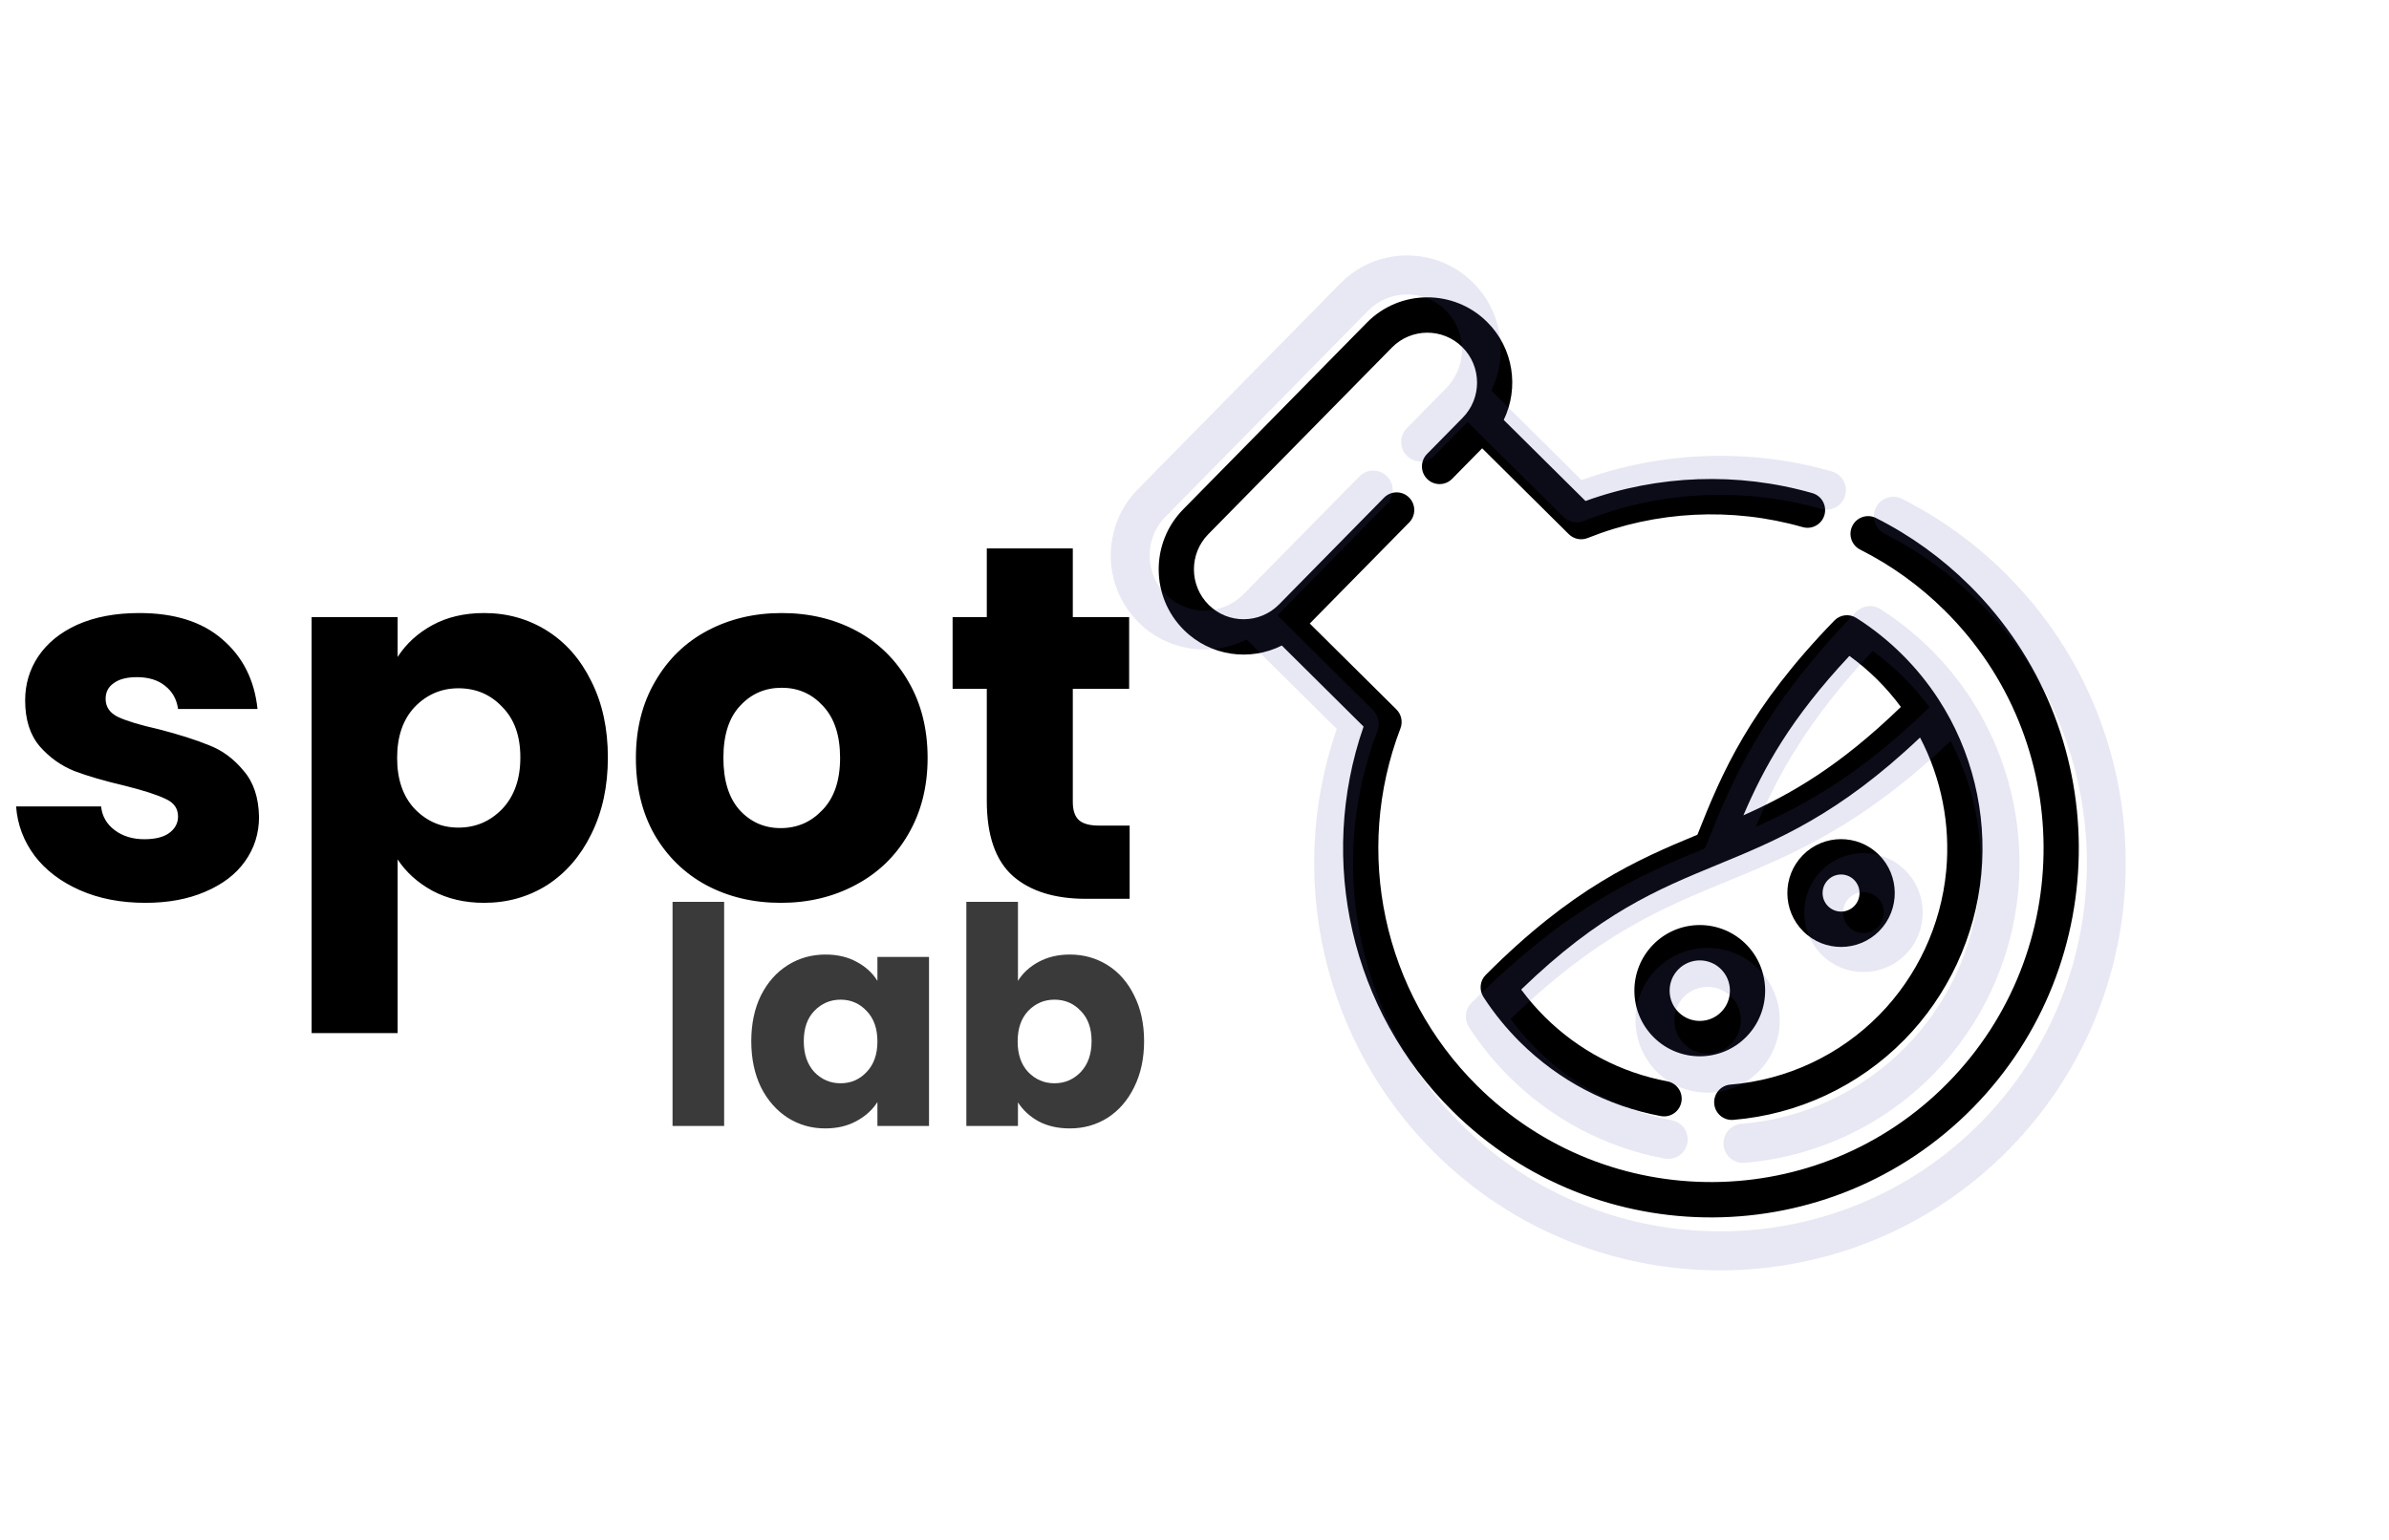 <svg width="228" height="147" viewBox="0 0 228 147" fill="none" xmlns="http://www.w3.org/2000/svg">
<path d="M13.872 86.188C11.536 86.188 9.456 85.787 7.632 84.983C5.808 84.18 4.368 83.088 3.312 81.706C2.256 80.292 1.664 78.718 1.536 76.983H9.648C9.744 77.914 10.176 78.67 10.944 79.248C11.712 79.826 12.656 80.115 13.776 80.115C14.8 80.115 15.584 79.923 16.128 79.537C16.704 79.119 16.992 78.589 16.992 77.947C16.992 77.175 16.592 76.613 15.792 76.26C14.992 75.874 13.696 75.456 11.904 75.007C9.984 74.557 8.384 74.091 7.104 73.609C5.824 73.095 4.72 72.308 3.792 71.247C2.864 70.155 2.4 68.693 2.4 66.861C2.4 65.319 2.816 63.921 3.648 62.668C4.512 61.383 5.76 60.371 7.392 59.632C9.056 58.893 11.024 58.523 13.296 58.523C16.656 58.523 19.296 59.359 21.216 61.03C23.168 62.7 24.288 64.917 24.576 67.681H16.992C16.864 66.749 16.448 66.01 15.744 65.464C15.072 64.917 14.176 64.644 13.056 64.644C12.096 64.644 11.36 64.837 10.848 65.223C10.336 65.576 10.08 66.074 10.08 66.717C10.08 67.488 10.48 68.066 11.28 68.452C12.112 68.838 13.392 69.223 15.12 69.609C17.104 70.123 18.72 70.637 19.968 71.151C21.216 71.633 22.304 72.436 23.232 73.561C24.192 74.653 24.688 76.131 24.72 77.995C24.72 79.569 24.272 80.983 23.376 82.236C22.512 83.457 21.248 84.421 19.584 85.128C17.952 85.835 16.048 86.188 13.872 86.188ZM37.95 62.717C38.75 61.463 39.854 60.451 41.261 59.68C42.67 58.909 44.318 58.523 46.206 58.523C48.413 58.523 50.414 59.086 52.206 60.21C53.998 61.335 55.406 62.941 56.429 65.03C57.486 67.118 58.014 69.544 58.014 72.308C58.014 75.071 57.486 77.513 56.429 79.633C55.406 81.722 53.998 83.345 52.206 84.501C50.414 85.626 48.413 86.188 46.206 86.188C44.35 86.188 42.702 85.803 41.261 85.032C39.854 84.26 38.75 83.264 37.95 82.043V98.623H29.741V58.909H37.95V62.717ZM49.661 72.308C49.661 70.251 49.086 68.645 47.934 67.488C46.814 66.299 45.422 65.705 43.758 65.705C42.126 65.705 40.733 66.299 39.581 67.488C38.462 68.677 37.901 70.299 37.901 72.356C37.901 74.412 38.462 76.035 39.581 77.224C40.733 78.412 42.126 79.007 43.758 79.007C45.389 79.007 46.782 78.412 47.934 77.224C49.086 76.003 49.661 74.364 49.661 72.308ZM74.512 86.188C71.888 86.188 69.52 85.626 67.408 84.501C65.328 83.377 63.68 81.77 62.464 79.682C61.28 77.593 60.688 75.151 60.688 72.356C60.688 69.593 61.296 67.166 62.512 65.078C63.728 62.958 65.392 61.335 67.504 60.21C69.616 59.086 71.984 58.523 74.608 58.523C77.232 58.523 79.6 59.086 81.712 60.21C83.824 61.335 85.488 62.958 86.704 65.078C87.92 67.166 88.528 69.593 88.528 72.356C88.528 75.119 87.904 77.561 86.656 79.682C85.44 81.77 83.76 83.377 81.616 84.501C79.504 85.626 77.136 86.188 74.512 86.188ZM74.512 79.055C76.08 79.055 77.408 78.477 78.496 77.32C79.616 76.163 80.176 74.508 80.176 72.356C80.176 70.203 79.632 68.548 78.544 67.392C77.488 66.235 76.176 65.656 74.608 65.656C73.008 65.656 71.68 66.235 70.624 67.392C69.568 68.516 69.04 70.171 69.04 72.356C69.04 74.508 69.552 76.163 70.576 77.32C71.632 78.477 72.944 79.055 74.512 79.055ZM107.81 78.814V85.803H103.634C100.658 85.803 98.338 85.08 96.674 83.634C95.01 82.156 94.178 79.762 94.178 76.453V65.753H90.914V58.909H94.178V52.354H102.386V58.909H107.762V65.753H102.386V76.549C102.386 77.352 102.578 77.93 102.962 78.284C103.346 78.637 103.986 78.814 104.882 78.814H107.81Z" fill="black"/>
<path d="M69.11 86.092V107.491H64.186V86.092H69.11ZM71.7 99.394C71.7 97.736 72.007 96.281 72.622 95.028C73.255 93.774 74.11 92.811 75.185 92.136C76.26 91.461 77.46 91.124 78.785 91.124C79.918 91.124 80.907 91.355 81.751 91.818C82.615 92.28 83.278 92.888 83.739 93.639V91.355H88.663V107.491H83.739V105.207C83.259 105.959 82.587 106.566 81.723 107.029C80.878 107.491 79.889 107.723 78.756 107.723C77.451 107.723 76.26 107.385 75.185 106.71C74.11 106.016 73.255 105.043 72.622 103.79C72.007 102.517 71.7 101.052 71.7 99.394ZM83.739 99.423C83.739 98.189 83.393 97.216 82.702 96.502C82.03 95.789 81.204 95.432 80.225 95.432C79.246 95.432 78.411 95.789 77.719 96.502C77.047 97.196 76.711 98.16 76.711 99.394C76.711 100.628 77.047 101.611 77.719 102.344C78.411 103.057 79.246 103.414 80.225 103.414C81.204 103.414 82.03 103.057 82.702 102.344C83.393 101.63 83.739 100.657 83.739 99.423ZM97.151 93.639C97.612 92.888 98.274 92.28 99.138 91.818C100.002 91.355 100.991 91.124 102.105 91.124C103.429 91.124 104.629 91.461 105.705 92.136C106.78 92.811 107.625 93.774 108.239 95.028C108.873 96.281 109.189 97.736 109.189 99.394C109.189 101.052 108.873 102.517 108.239 103.79C107.625 105.043 106.78 106.016 105.705 106.71C104.629 107.385 103.429 107.723 102.105 107.723C100.972 107.723 99.983 107.501 99.138 107.057C98.293 106.595 97.631 105.987 97.151 105.236V107.491H92.226V86.092H97.151V93.639ZM104.178 99.394C104.178 98.16 103.833 97.196 103.141 96.502C102.469 95.789 101.634 95.432 100.636 95.432C99.657 95.432 98.821 95.789 98.13 96.502C97.458 97.216 97.122 98.189 97.122 99.423C97.122 100.657 97.458 101.63 98.13 102.344C98.821 103.057 99.657 103.414 100.636 103.414C101.615 103.414 102.45 103.057 103.141 102.344C103.833 101.611 104.178 100.628 104.178 99.394Z" fill="#3A3A3A"/>
<path d="M179.041 49.45C178.211 49.032 177.201 49.369 176.784 50.203C176.367 51.036 176.703 52.051 177.533 52.469C180.503 53.965 183.22 55.924 185.608 58.292C198.066 70.644 198.192 90.871 185.89 103.379C173.588 115.887 153.444 116.015 140.987 103.662C132.009 94.76 129.132 81.362 133.657 69.53C133.896 68.903 133.744 68.194 133.268 67.722L125.001 59.525L134.489 49.878C135.142 49.214 135.135 48.145 134.474 47.49C133.813 46.835 132.748 46.841 132.095 47.505L122.069 57.7C120.23 59.57 117.218 59.589 115.355 57.742C113.492 55.895 113.473 52.87 115.313 51L132.843 33.175C134.682 31.305 137.694 31.286 139.557 33.133C141.42 34.98 141.439 38.004 139.599 39.875L136.192 43.339C135.539 44.003 135.546 45.072 136.207 45.727C136.868 46.382 137.933 46.376 138.586 45.712L141.454 42.796L149.721 50.994C150.197 51.465 150.905 51.609 151.526 51.361C158.021 48.762 165.307 48.393 172.042 50.322C172.654 50.498 173.284 50.309 173.701 49.884C173.893 49.689 174.04 49.444 174.121 49.162C174.376 48.265 173.858 47.33 172.965 47.075C165.875 45.044 158.232 45.316 151.317 47.828L143.513 40.09C144.99 37.036 144.457 33.244 141.921 30.73C138.738 27.574 133.592 27.606 130.449 30.802L112.919 48.626C109.776 51.822 109.809 56.989 112.991 60.145C115.527 62.66 119.31 63.147 122.333 61.625L130.136 69.363C125.686 82.186 128.958 96.481 138.624 106.065C152.401 119.726 174.678 119.586 188.284 105.752C201.889 91.918 201.749 69.55 187.972 55.889C185.332 53.271 182.327 51.105 179.041 49.45Z" fill="black"/>
<path d="M177.168 58.992C176.5 58.568 175.627 58.668 175.073 59.232C175.07 59.235 175.067 59.238 175.065 59.24C166.935 67.618 164.329 73.785 161.997 79.687C156.15 82.102 150.04 84.796 141.799 93.064C141.236 93.618 141.144 94.511 141.578 95.18C142.586 96.736 143.765 98.188 145.084 99.495C148.775 103.155 153.416 105.594 158.507 106.547C159.078 106.653 159.634 106.458 160.013 106.072C160.241 105.84 160.405 105.54 160.469 105.196C160.639 104.279 160.037 103.397 159.123 103.226C154.696 102.397 150.658 100.276 147.447 97.092C146.625 96.277 145.865 95.397 145.178 94.466C152.728 87.156 158.179 84.909 163.941 82.536C169.619 80.198 175.479 77.783 183.242 70.406C185.273 74.281 186.157 78.728 185.741 83.136C185.253 88.311 182.983 93.196 179.349 96.891C175.564 100.74 170.518 103.101 165.141 103.54C164.215 103.616 163.525 104.431 163.601 105.36C163.676 106.29 164.487 106.982 165.413 106.907C171.592 106.402 177.392 103.689 181.742 99.265C185.92 95.017 188.53 89.403 189.09 83.456C189.643 77.594 188.197 71.669 185.018 66.772C184.015 65.222 182.835 63.771 181.511 62.458C180.192 61.15 178.731 59.984 177.168 58.992ZM181.415 67.486C175.507 73.207 170.882 75.828 166.387 77.834C168.328 73.298 170.878 68.622 176.503 62.615C177.439 63.294 178.325 64.046 179.147 64.861C179.971 65.678 180.73 66.558 181.415 67.486Z" fill="black"/>
<path d="M157.78 90.169C155.361 92.628 155.386 96.605 157.835 99.033C160.285 101.462 164.245 101.437 166.664 98.978C169.082 96.518 169.057 92.542 166.608 90.113C164.159 87.685 160.199 87.71 157.78 90.169ZM164.27 96.604C163.155 97.738 161.328 97.749 160.199 96.63C159.07 95.51 159.058 93.676 160.174 92.542C161.289 91.408 163.115 91.396 164.244 92.516C165.374 93.636 165.385 95.47 164.27 96.604Z" fill="black"/>
<path d="M172.058 81.635C170.071 83.655 170.092 86.922 172.104 88.916C174.115 90.911 177.368 90.89 179.355 88.871C181.341 86.851 181.32 83.585 179.309 81.59C177.297 79.595 174.044 79.616 172.058 81.635ZM176.961 86.497C176.278 87.192 175.159 87.199 174.467 86.513C173.775 85.827 173.768 84.703 174.451 84.009C175.135 83.314 176.253 83.307 176.945 83.993C177.637 84.679 177.644 85.802 176.961 86.497Z" fill="black"/>
<path d="M181.525 47.623C180.609 47.161 179.495 47.533 179.035 48.453C178.575 49.372 178.945 50.492 179.862 50.953C183.138 52.603 186.134 54.764 188.769 57.376C202.511 71.002 202.65 93.313 189.08 107.111C175.51 120.909 153.289 121.049 139.548 107.424C129.644 97.603 126.47 82.825 131.462 69.772C131.726 69.081 131.558 68.299 131.033 67.779L121.914 58.736L132.379 48.095C133.1 47.363 133.092 46.184 132.363 45.461C131.634 44.738 130.459 44.745 129.739 45.477L118.68 56.722C116.65 58.786 113.328 58.806 111.273 56.769C109.218 54.732 109.197 51.395 111.227 49.332L130.564 29.67C132.593 27.607 135.916 27.586 137.97 29.623C140.025 31.661 140.046 34.997 138.017 37.06L134.259 40.881C133.539 41.614 133.546 42.793 134.275 43.516C135.004 44.239 136.179 44.232 136.899 43.499L140.063 40.283L149.182 49.325C149.706 49.845 150.488 50.004 151.173 49.73C158.338 46.864 166.375 46.457 173.804 48.585C174.479 48.778 175.174 48.57 175.634 48.102C175.846 47.886 176.008 47.616 176.097 47.305C176.378 46.315 175.807 45.284 174.822 45.002C167.001 42.762 158.57 43.063 150.942 45.834L142.333 37.297C143.964 33.929 143.375 29.747 140.578 26.972C137.067 23.491 131.39 23.527 127.924 27.052L108.586 46.714C105.119 50.239 105.155 55.939 108.666 59.42C111.463 62.194 115.636 62.732 118.97 61.053L127.578 69.588C122.669 83.733 126.278 99.502 136.941 110.074C152.138 125.144 176.712 124.989 191.72 109.729C206.728 94.469 206.574 69.794 191.376 54.725C188.464 51.837 185.15 49.448 181.525 47.623Z" fill="#545CA6" fill-opacity="0.14"/>
<path d="M179.459 58.148C178.721 57.68 177.759 57.791 177.147 58.413C177.144 58.417 177.141 58.419 177.138 58.423C168.171 67.663 165.296 74.467 162.724 80.976C156.273 83.641 149.534 86.612 140.443 95.733C139.822 96.345 139.721 97.329 140.199 98.067C141.311 99.783 142.612 101.385 144.066 102.827C148.138 106.864 153.258 109.554 158.874 110.605C159.503 110.723 160.117 110.507 160.535 110.082C160.787 109.826 160.967 109.495 161.038 109.115C161.225 108.104 160.561 107.131 159.554 106.943C154.67 106.028 150.216 103.689 146.674 100.176C145.767 99.277 144.929 98.307 144.171 97.28C152.499 89.216 158.512 86.737 164.868 84.12C171.131 81.54 177.595 78.876 186.159 70.739C188.398 75.014 189.374 79.919 188.915 84.782C188.377 90.49 185.873 95.879 181.864 99.954C177.689 104.2 172.122 106.804 166.191 107.288C165.17 107.372 164.409 108.271 164.492 109.296C164.575 110.322 165.471 111.086 166.492 111.003C173.308 110.446 179.705 107.453 184.504 102.573C189.113 97.888 191.991 91.694 192.61 85.134C193.22 78.668 191.624 72.132 188.118 66.731C187.011 65.021 185.709 63.42 184.249 61.972C182.794 60.529 181.182 59.243 179.459 58.148ZM184.143 67.518C177.627 73.829 172.524 76.72 167.566 78.933C169.707 73.93 172.519 68.771 178.725 62.145C179.757 62.894 180.734 63.723 181.641 64.622C182.55 65.524 183.387 66.494 184.143 67.518Z" fill="#545CA6" fill-opacity="0.14"/>
<path d="M158.072 92.539C155.404 95.252 155.431 99.638 158.133 102.317C160.835 104.996 165.203 104.969 167.871 102.256C170.539 99.543 170.512 95.157 167.81 92.478C165.108 89.799 160.74 89.827 158.072 92.539ZM165.231 99.638C164.001 100.889 161.986 100.901 160.74 99.666C159.494 98.431 159.482 96.408 160.712 95.157C161.942 93.906 163.957 93.894 165.203 95.129C166.449 96.364 166.461 98.387 165.231 99.638Z" fill="#545CA6" fill-opacity="0.14"/>
<path d="M173.822 83.126C171.631 85.354 171.653 88.957 173.872 91.157C176.091 93.358 179.679 93.335 181.871 91.107C184.062 88.879 184.039 85.276 181.82 83.076C179.601 80.876 176.013 80.898 173.822 83.126ZM179.23 88.489C178.477 89.255 177.242 89.263 176.479 88.507C175.716 87.75 175.708 86.51 176.462 85.744C177.216 84.978 178.45 84.97 179.213 85.727C179.976 86.484 179.984 87.723 179.23 88.489Z" fill="#545CA6" fill-opacity="0.14"/>
</svg>
